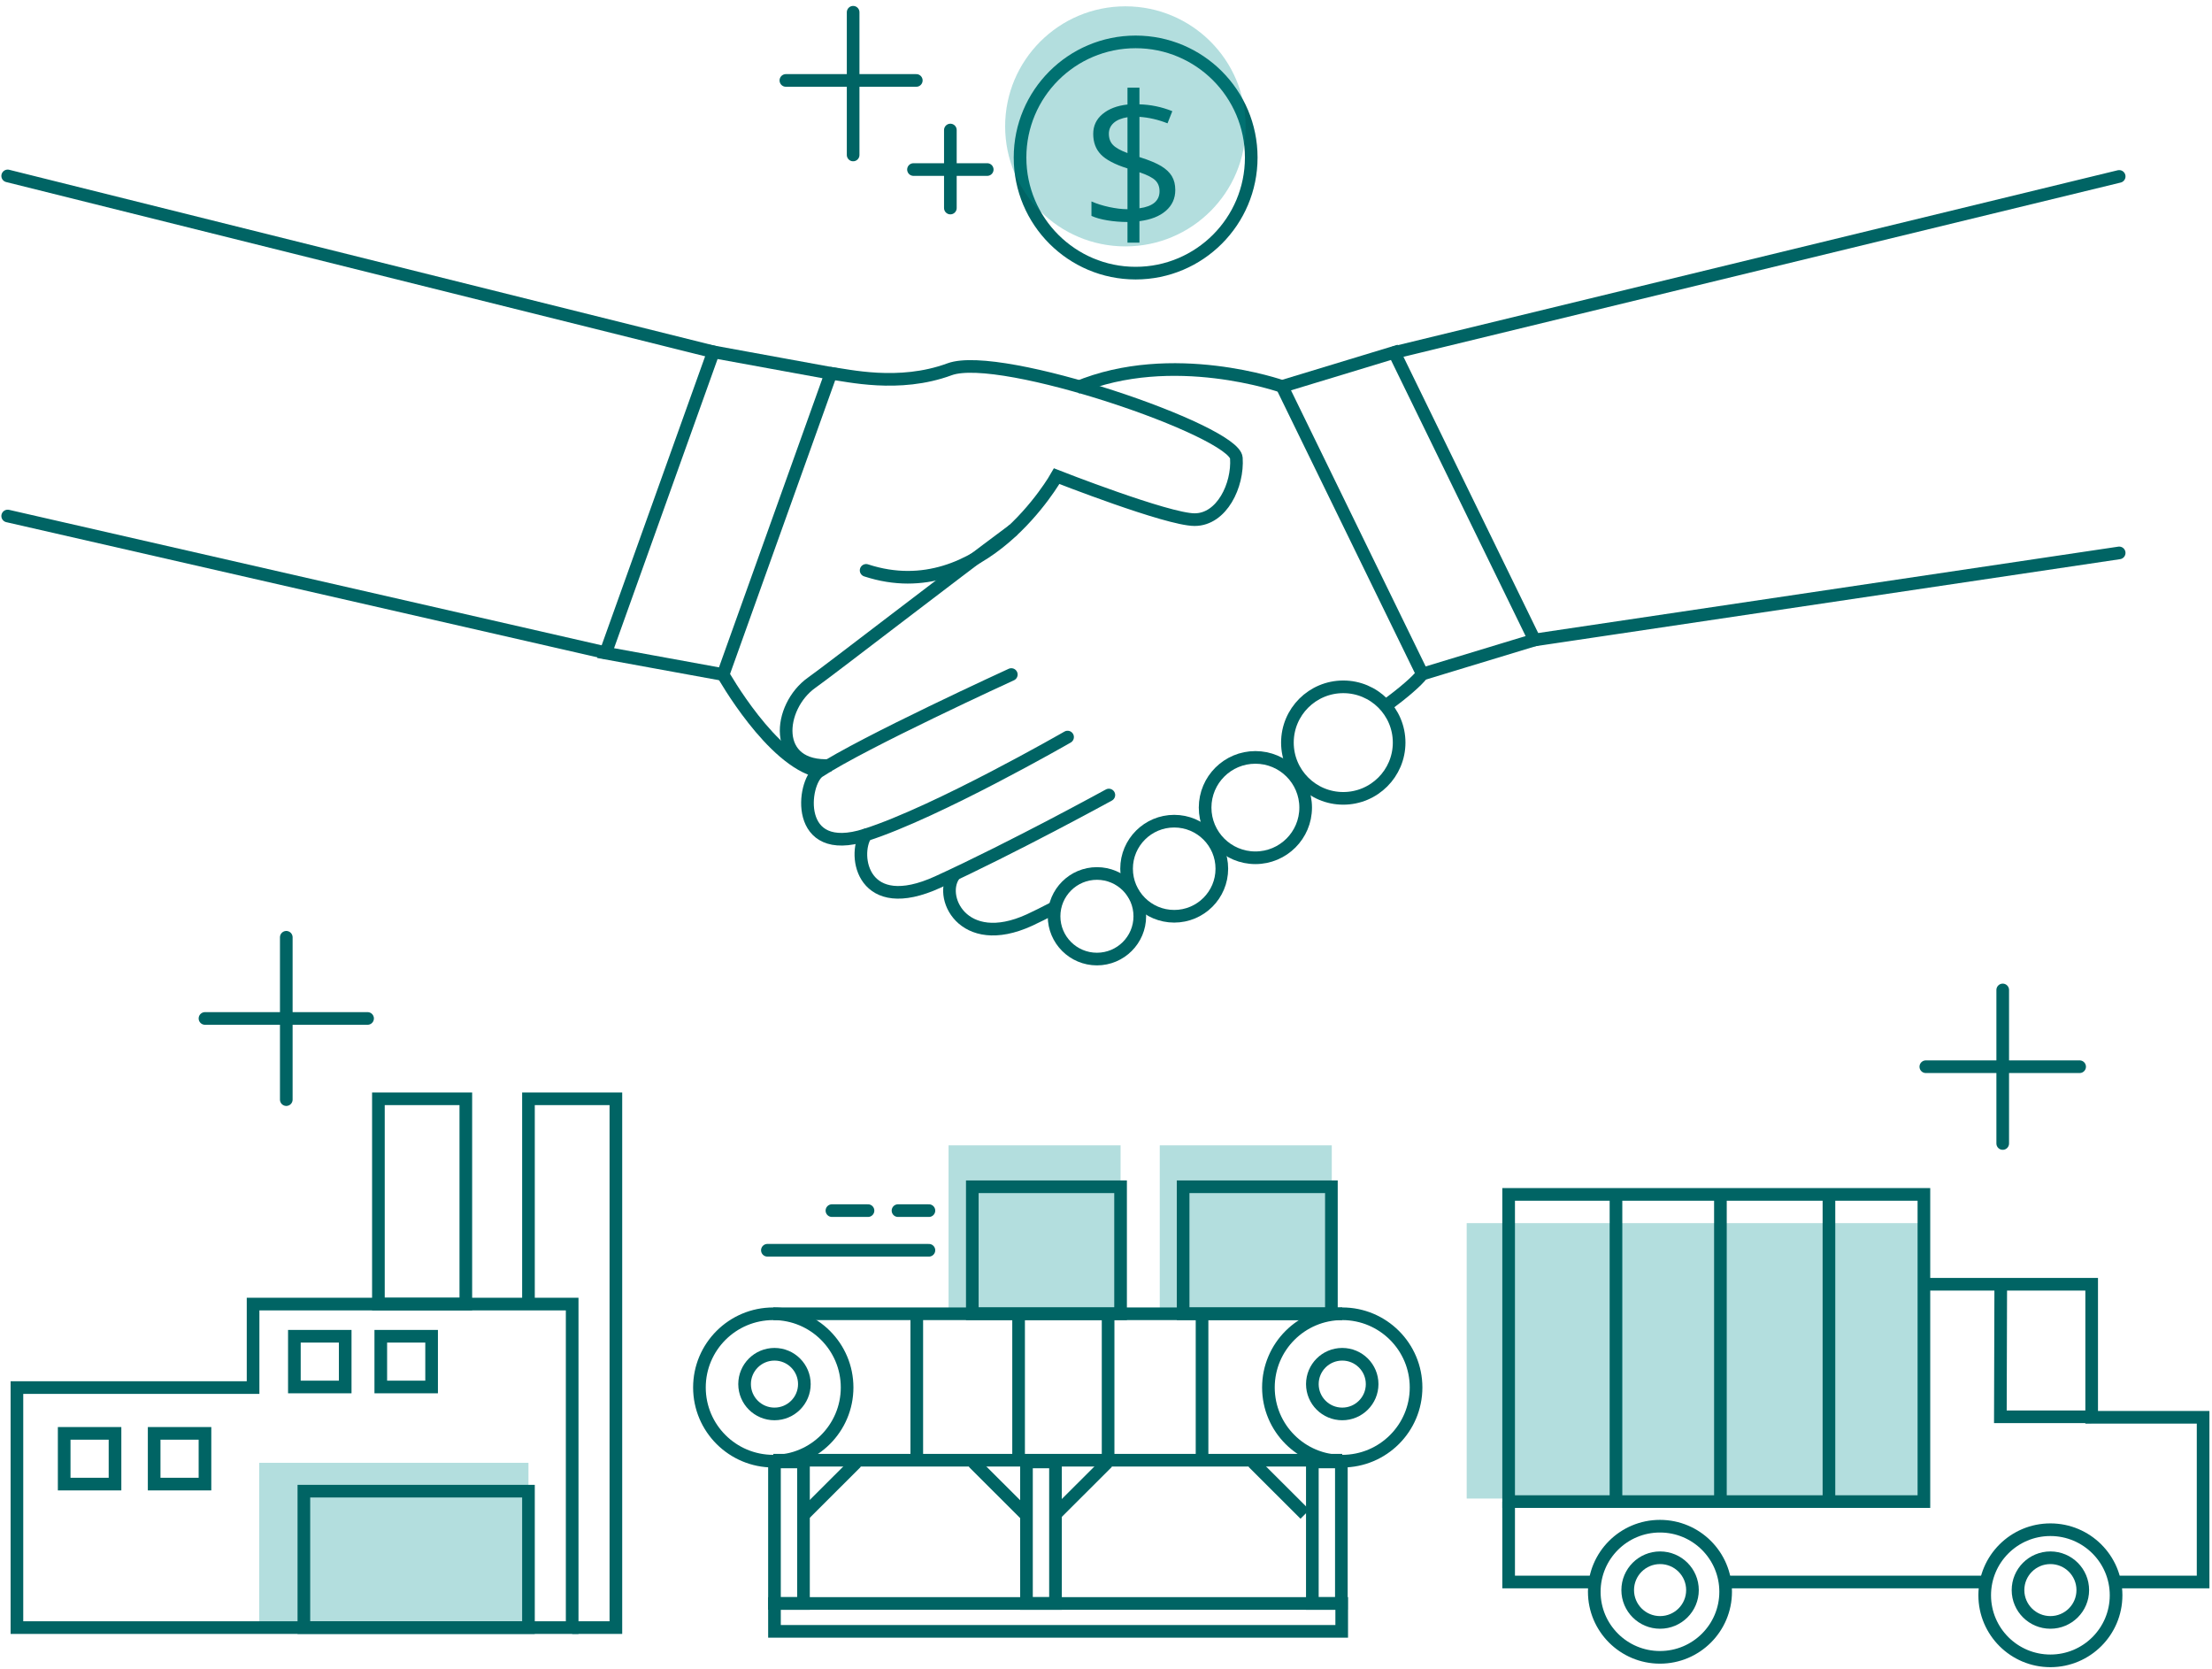 <?xml version="1.0" encoding="UTF-8" standalone="no"?>
<svg width="350px" height="264px" viewBox="0 0 350 264" version="1.1" xmlns="http://www.w3.org/2000/svg" xmlns:xlink="http://www.w3.org/1999/xlink">
    <!-- Generator: Sketch 49.3 (51167) - http://www.bohemiancoding.com/sketch -->
    <title>SC_F1</title>
    <desc>Created with Sketch.</desc>
    <defs></defs>
    <g id="design" stroke="none" stroke-width="1" fill="none" fill-rule="evenodd">
        <g id="解決方案-供應鏈大腦" transform="translate(-746, -1331)">
            <g id="SC_F1" transform="translate(747, 1332)">
                <path d="M160.399,23.919 C160.399,34.022 168.587,42.21 178.689,42.21 C188.792,42.21 196.981,34.022 196.981,23.919 C196.981,13.817 188.792,5.628 178.689,5.628 C168.587,5.628 160.399,13.817 160.399,23.919 Z" id="Stroke-1" stroke="#006464" stroke-width="2"></path>
                <path d="M184.963,29.064 C184.963,30.392 184.465,31.489 183.468,32.354 C182.471,33.219 181.079,33.763 179.291,33.988 L179.291,37.388 L177.4,37.388 L177.4,34.12 C176.306,34.12 175.246,34.034 174.22,33.863 C173.194,33.692 172.354,33.456 171.699,33.153 L171.699,30.866 C172.51,31.228 173.445,31.523 174.506,31.753 C175.566,31.983 176.531,32.097 177.4,32.097 L177.4,25.649 C175.397,25.013 173.993,24.276 173.187,23.435 C172.38,22.595 171.977,21.511 171.977,20.182 C171.977,18.902 172.473,17.851 173.465,17.031 C174.457,16.21 175.769,15.712 177.4,15.536 L177.4,12.868 L179.291,12.868 L179.291,15.506 C181.089,15.555 182.823,15.917 184.494,16.591 L183.732,18.511 C182.276,17.934 180.796,17.592 179.291,17.485 L179.291,23.846 C180.825,24.334 181.973,24.811 182.735,25.275 C183.497,25.739 184.059,26.271 184.421,26.872 C184.782,27.473 184.963,28.204 184.963,29.064 Z M182.471,29.254 C182.471,28.551 182.254,27.981 181.819,27.547 C181.384,27.112 180.542,26.679 179.291,26.249 L179.291,31.951 C181.411,31.658 182.471,30.759 182.471,29.254 Z M174.454,20.152 C174.454,20.895 174.674,21.491 175.114,21.941 C175.554,22.39 176.316,22.815 177.4,23.216 L177.4,17.544 C176.433,17.7 175.7,18.005 175.202,18.46 C174.704,18.914 174.454,19.478 174.454,20.152 Z" id="$" fill="#006464"></path>
                <g id="Group-96">
                    <path d="M133.99,0.938 L133.99,23.516" id="Stroke-5" stroke="#006464" stroke-width="2" stroke-linecap="round"></path>
                    <path d="M123.348,11.725 L143.984,11.725" id="Line-2" stroke="#006464" stroke-width="2" stroke-linecap="round"></path>
                    <path d="M155.208,25.822 L143.538,25.822" id="Stroke-7" stroke="#006464" stroke-width="2" stroke-linecap="round"></path>
                    <path d="M149.374,19.571 L149.374,31.912" id="Stroke-9" stroke="#006464" stroke-width="2" stroke-linecap="round"></path>
                    <polygon id="Fill-11" fill="#009190" opacity="0.3" points="149.087 206.842 176.306 206.842 176.306 180.195 149.087 180.195"></polygon>
                    <polygon id="Fill-13" fill="#009190" opacity="0.3" points="231.071 236.075 303.297 236.075 303.297 192.502 231.071 192.502"></polygon>
                    <polygon id="Fill-15" fill="#009190" opacity="0.3" points="182.505 206.842 209.724 206.842 209.724 180.195 182.505 180.195"></polygon>
                    <polygon id="Fill-17" fill="#009190" opacity="0.3" points="40.01 257.063 82.617 257.063 82.617 230.417 40.01 230.417"></polygon>
                    <polygon id="Stroke-19" stroke="#006464" stroke-width="2" points="241.808 100.243 224.055 105.635 201.859 60.135 219.612 54.744"></polygon>
                    <polygon id="Stroke-21" stroke="#006464" stroke-width="2" points="113.417 105.714 94.822 102.318 111.885 54.665 130.48 58.061"></polygon>
                    <path d="M130.48,58.061 C133.064,58.347 141.19,60.396 149.255,57.419 C157.318,54.442 194.341,67.165 194.628,71.464 C194.915,75.763 192.331,81.208 188.023,81.208 C183.716,81.208 166.197,74.33 166.197,74.33 C166.197,74.33 154.423,95.254 136.044,89.235" id="Stroke-23" stroke="#006464" stroke-width="2" stroke-linecap="round"></path>
                    <path d="M201.859,60.135 C201.859,60.135 184.488,53.982 169.355,60.338" id="Stroke-25" stroke="#006464" stroke-width="2"></path>
                    <path d="M159.36,82.82 C149.234,90.323 130.48,104.845 127.43,107.006 C122.1,110.781 121.032,120.672 130.48,120.092" id="Stroke-27" stroke="#006464" stroke-width="2"></path>
                    <path d="M159.019,105.714 C159.019,105.714 135.576,116.44 128.578,121.051 C125.974,122.767 124.561,134.735 135.99,131.082 C147.289,127.47 167.921,115.605 167.921,115.605" id="Stroke-29" stroke="#006464" stroke-width="2" stroke-linecap="round"></path>
                    <path d="M135.99,131.082 C133.901,134.36 135.494,143.979 147.4,138.535 C159.305,133.089 174.451,124.776 174.451,124.776" id="Stroke-31" stroke="#006464" stroke-width="2" stroke-linecap="round"></path>
                    <path d="M218.221,110.703 C221.07,108.588 223.134,106.833 224.054,105.635" id="Stroke-33" stroke="#006464" stroke-width="2"></path>
                    <path d="M150.116,137.27 C147.289,140.617 151.264,149.426 161.89,144.554 C162.925,144.079 164.296,143.395 165.935,142.54" id="Stroke-35" stroke="#006464" stroke-width="2"></path>
                    <polygon id="Stroke-37" stroke="#006464" stroke-width="2" points="39.044 205.308 39.044 218.517 1.678 218.517 1.678 256.49 39.044 256.49 89.533 256.49 89.533 218.517 89.533 205.308"></polygon>
                    <polygon id="Stroke-39" stroke="#006464" stroke-width="2" points="58.874 205.308 72.706 205.308 72.706 172.831 58.874 172.831"></polygon>
                    <polyline id="Stroke-41" stroke="#006464" stroke-width="2" points="89.533 256.489 96.45 256.489 96.45 172.831 82.618 172.831 82.618 205.307"></polyline>
                    <polygon id="Stroke-42" stroke="#006464" stroke-width="2" points="47.081 256.49 82.617 256.49 82.617 234.906 47.081 234.906"></polygon>
                    <polygon id="Stroke-43" stroke="#006464" stroke-width="2" points="9.156 233.787 17.198 233.787 17.198 225.762 9.156 225.762"></polygon>
                    <polygon id="Stroke-44" stroke="#006464" stroke-width="2" points="23.392 233.787 31.433 233.787 31.433 225.762 23.392 225.762"></polygon>
                    <polygon id="Stroke-45" stroke="#006464" stroke-width="2" points="45.579 218.424 53.62 218.424 53.62 210.399 45.579 210.399"></polygon>
                    <polygon id="Stroke-46" stroke="#006464" stroke-width="2" points="59.251 218.424 67.292 218.424 67.292 210.399 59.251 210.399"></polygon>
                    <path d="M211.381,230.01 L121.352,230.01" id="Stroke-47" stroke="#006464" stroke-width="2"></path>
                    <path d="M121.352,206.842 L211.381,206.842" id="Stroke-48" stroke="#006464" stroke-width="2"></path>
                    <path d="M109.67,218.501 C109.67,224.94 114.901,230.159 121.352,230.159 C127.804,230.159 133.035,224.94 133.035,218.501 C133.035,212.061 127.804,206.842 121.352,206.842 C114.901,206.842 109.67,212.061 109.67,218.501 Z" id="Stroke-49" stroke="#006464" stroke-width="2"></path>
                    <path d="M199.699,218.501 C199.699,224.94 204.93,230.159 211.381,230.159 C217.832,230.159 223.061,224.94 223.061,218.501 C223.061,212.061 217.832,206.842 211.381,206.842 C204.93,206.842 199.699,212.061 199.699,218.501 Z" id="Stroke-50" stroke="#006464" stroke-width="2"></path>
                    <polygon id="Stroke-51" stroke="#006464" stroke-width="2" points="152.847 206.842 176.306 206.842 176.306 186.748 152.847 186.748"></polygon>
                    <polygon id="Stroke-52" stroke="#006464" stroke-width="2" points="186.204 206.842 209.664 206.842 209.664 186.748 186.204 186.748"></polygon>
                    <path d="M144.061,206.842 L144.061,230.01" id="Stroke-53" stroke="#006464" stroke-width="2"></path>
                    <path d="M160.17,206.842 L160.17,230.01" id="Stroke-54" stroke="#006464" stroke-width="2"></path>
                    <path d="M174.333,206.842 L174.333,230.01" id="Stroke-55" stroke="#006464" stroke-width="2"></path>
                    <path d="M189.197,206.842 L189.197,230.01" id="Stroke-56" stroke="#006464" stroke-width="2"></path>
                    <path d="M126.273,217.968 C126.273,220.574 124.155,222.687 121.544,222.687 C118.933,222.687 116.815,220.574 116.815,217.968 C116.815,215.361 118.933,213.248 121.544,213.248 C124.155,213.248 126.273,215.361 126.273,217.968 Z" id="Stroke-57" stroke="#006464" stroke-width="2"></path>
                    <path d="M216.11,217.968 C216.11,220.574 213.992,222.687 211.381,222.687 C208.769,222.687 206.651,220.574 206.651,217.968 C206.651,215.361 208.769,213.248 211.381,213.248 C213.992,213.248 216.11,215.361 216.11,217.968 Z" id="Stroke-58" stroke="#006464" stroke-width="2"></path>
                    <polygon id="Stroke-59" stroke="#006464" stroke-width="2" points="121.544 257.084 211.296 257.084 211.296 252.672 121.544 252.672"></polygon>
                    <polygon id="Stroke-60" stroke="#006464" stroke-width="2" points="121.543 252.671 126.133 252.671 126.133 230.283 121.543 230.283"></polygon>
                    <polygon id="Stroke-61" stroke="#006464" stroke-width="2" points="161.417 252.671 166.008 252.671 166.008 230.283 161.417 230.283"></polygon>
                    <polygon id="Stroke-62" stroke="#006464" stroke-width="2" points="206.65 252.671 211.241 252.671 211.241 230.283 206.65 230.283"></polygon>
                    <path d="M145.981,196.795 L120.421,196.795" id="Stroke-63" stroke="#006464" stroke-width="2" stroke-linecap="round"></path>
                    <path d="M145.981,190.523 L141.088,190.523" id="Stroke-64" stroke="#006464" stroke-width="2" stroke-linecap="round"></path>
                    <path d="M136.343,190.523 L130.633,190.523" id="Stroke-65" stroke="#006464" stroke-width="2" stroke-linecap="round"></path>
                    <path d="M126.273,238.559 L134.495,230.353" id="Stroke-66" stroke="#006464" stroke-width="2"></path>
                    <path d="M166.007,238.559 L174.23,230.353" id="Stroke-67" stroke="#006464" stroke-width="2"></path>
                    <path d="M161.226,238.559 L153.004,230.353" id="Stroke-68" stroke="#006464" stroke-width="2"></path>
                    <path d="M205.485,238.559 L197.262,230.353" id="Stroke-69" stroke="#006464" stroke-width="2"></path>
                    <polygon id="Stroke-70" stroke="#006464" stroke-width="2" points="303.416 236.556 237.708 236.556 237.708 187.957 303.416 187.957 303.416 202.172"></polygon>
                    <polyline id="Stroke-71" stroke="#006464" stroke-width="2" points="333.611 249.277 347.593 249.277 347.593 223.218 329.96 223.218 329.96 202.172 303.415 202.172"></polyline>
                    <path d="M271.929,249.277 L313.248,249.277" id="Stroke-72" stroke="#006464" stroke-width="2"></path>
                    <polyline id="Stroke-73" stroke="#006464" stroke-width="2" points="237.708 236.556 237.708 249.277 251.375 249.277"></polyline>
                    <path d="M272.046,250.821 C272.046,256.551 267.393,261.195 261.651,261.195 C255.911,261.195 251.258,256.551 251.258,250.821 C251.258,245.092 255.911,240.447 261.651,240.447 C267.393,240.447 272.046,245.092 272.046,250.821 Z" id="Stroke-74" stroke="#006464" stroke-width="2"></path>
                    <path d="M333.823,251.376 C333.823,257.106 329.169,261.751 323.429,261.751 C317.689,261.751 313.036,257.106 313.036,251.376 C313.036,245.649 317.689,241.004 323.429,241.004 C329.169,241.004 333.823,245.649 333.823,251.376 Z" id="Stroke-75" stroke="#006464" stroke-width="2"></path>
                    <path d="M266.796,250.556 C266.796,253.381 264.502,255.67 261.671,255.67 C258.841,255.67 256.548,253.381 256.548,250.556 C256.548,247.731 258.841,245.441 261.671,245.441 C264.502,245.441 266.796,247.731 266.796,250.556 Z" id="Stroke-76" stroke="#006464" stroke-width="2"></path>
                    <path d="M328.554,250.556 C328.554,253.381 326.26,255.67 323.43,255.67 C320.6,255.67 318.306,253.381 318.306,250.556 C318.306,247.731 320.6,245.441 323.43,245.441 C326.26,245.441 328.554,247.731 328.554,250.556 Z" id="Stroke-77" stroke="#006464" stroke-width="2"></path>
                    <polyline id="Stroke-78" stroke="#006464" stroke-width="2" points="315.574 202.172 315.513 223.143 329.9 223.143"></polyline>
                    <path d="M254.693,187.956 L254.693,236.556" id="Stroke-79" stroke="#006464" stroke-width="2"></path>
                    <path d="M271.218,187.956 L271.218,236.556" id="Stroke-80" stroke="#006464" stroke-width="2"></path>
                    <path d="M288.39,187.956 L288.39,236.556" id="Stroke-81" stroke="#006464" stroke-width="2"></path>
                    <path d="M113.417,105.714 C113.417,105.714 121.105,119.398 128.579,121.051" id="Stroke-82" stroke="#006464" stroke-width="2"></path>
                    <path d="M31.433,160.122 L57.162,160.122" id="Stroke-83" stroke="#006464" stroke-width="2" stroke-linecap="round"></path>
                    <path d="M44.298,147.281 L44.298,172.962" id="Stroke-84" stroke="#006464" stroke-width="2" stroke-linecap="round"></path>
                    <path d="M315.886,155.613 L315.886,179.904" id="Stroke-85" stroke="#006464" stroke-width="2" stroke-linecap="round"></path>
                    <path d="M328.056,167.757 L303.718,167.757" id="Stroke-86" stroke="#006464" stroke-width="2" stroke-linecap="round"></path>
                    <path d="M111.885,54.665 L0.216,26.83" id="Stroke-87" stroke="#006464" stroke-width="2" stroke-linecap="round"></path>
                    <path d="M94.594,102.206 L0.216,80.633" id="Stroke-88" stroke="#006464" stroke-width="2" stroke-linecap="round"></path>
                    <path d="M334.313,26.909 L219.728,54.744" id="Stroke-89" stroke="#006464" stroke-width="2" stroke-linecap="round"></path>
                    <path d="M334.313,86.472 L241.808,100.243" id="Stroke-90" stroke="#006464" stroke-width="2" stroke-linecap="round"></path>
                    <path d="M220.382,116.479 C220.382,121.352 216.426,125.301 211.542,125.301 C206.661,125.301 202.705,121.352 202.705,116.479 C202.705,111.607 206.661,107.658 211.542,107.658 C216.426,107.658 220.382,111.607 220.382,116.479 Z" id="Stroke-91" stroke="#006464" stroke-width="2"></path>
                    <path d="M205.592,126.763 C205.592,131.148 202.032,134.702 197.638,134.702 C193.245,134.702 189.683,131.148 189.683,126.763 C189.683,122.378 193.245,118.823 197.638,118.823 C202.032,118.823 205.592,122.378 205.592,126.763 Z" id="Stroke-92" stroke="#006464" stroke-width="2"></path>
                    <path d="M192.328,136.433 C192.328,140.588 188.955,143.955 184.792,143.955 C180.631,143.955 177.256,140.588 177.256,136.433 C177.256,132.279 180.631,128.912 184.792,128.912 C188.955,128.912 192.328,132.279 192.328,136.433 Z" id="Stroke-93" stroke="#006464" stroke-width="2"></path>
                    <path d="M179.348,143.956 C179.348,147.695 176.312,150.725 172.566,150.725 C168.82,150.725 165.784,147.695 165.784,143.956 C165.784,140.216 168.82,137.186 172.566,137.186 C176.312,137.186 179.348,140.216 179.348,143.956 Z" id="Stroke-94" stroke="#006464" stroke-width="2"></path>
                    <path d="M177.068,37.981 C166.559,37.981 158.041,29.479 158.041,18.99 C158.041,8.503 166.559,0 177.068,0 C187.577,0 196.095,8.503 196.095,18.99 C196.095,29.479 187.577,37.981 177.068,37.981 Z" id="Fill-95" fill="#009190" opacity="0.3"></path>
                </g>
            </g>
        </g>
    </g>
</svg>